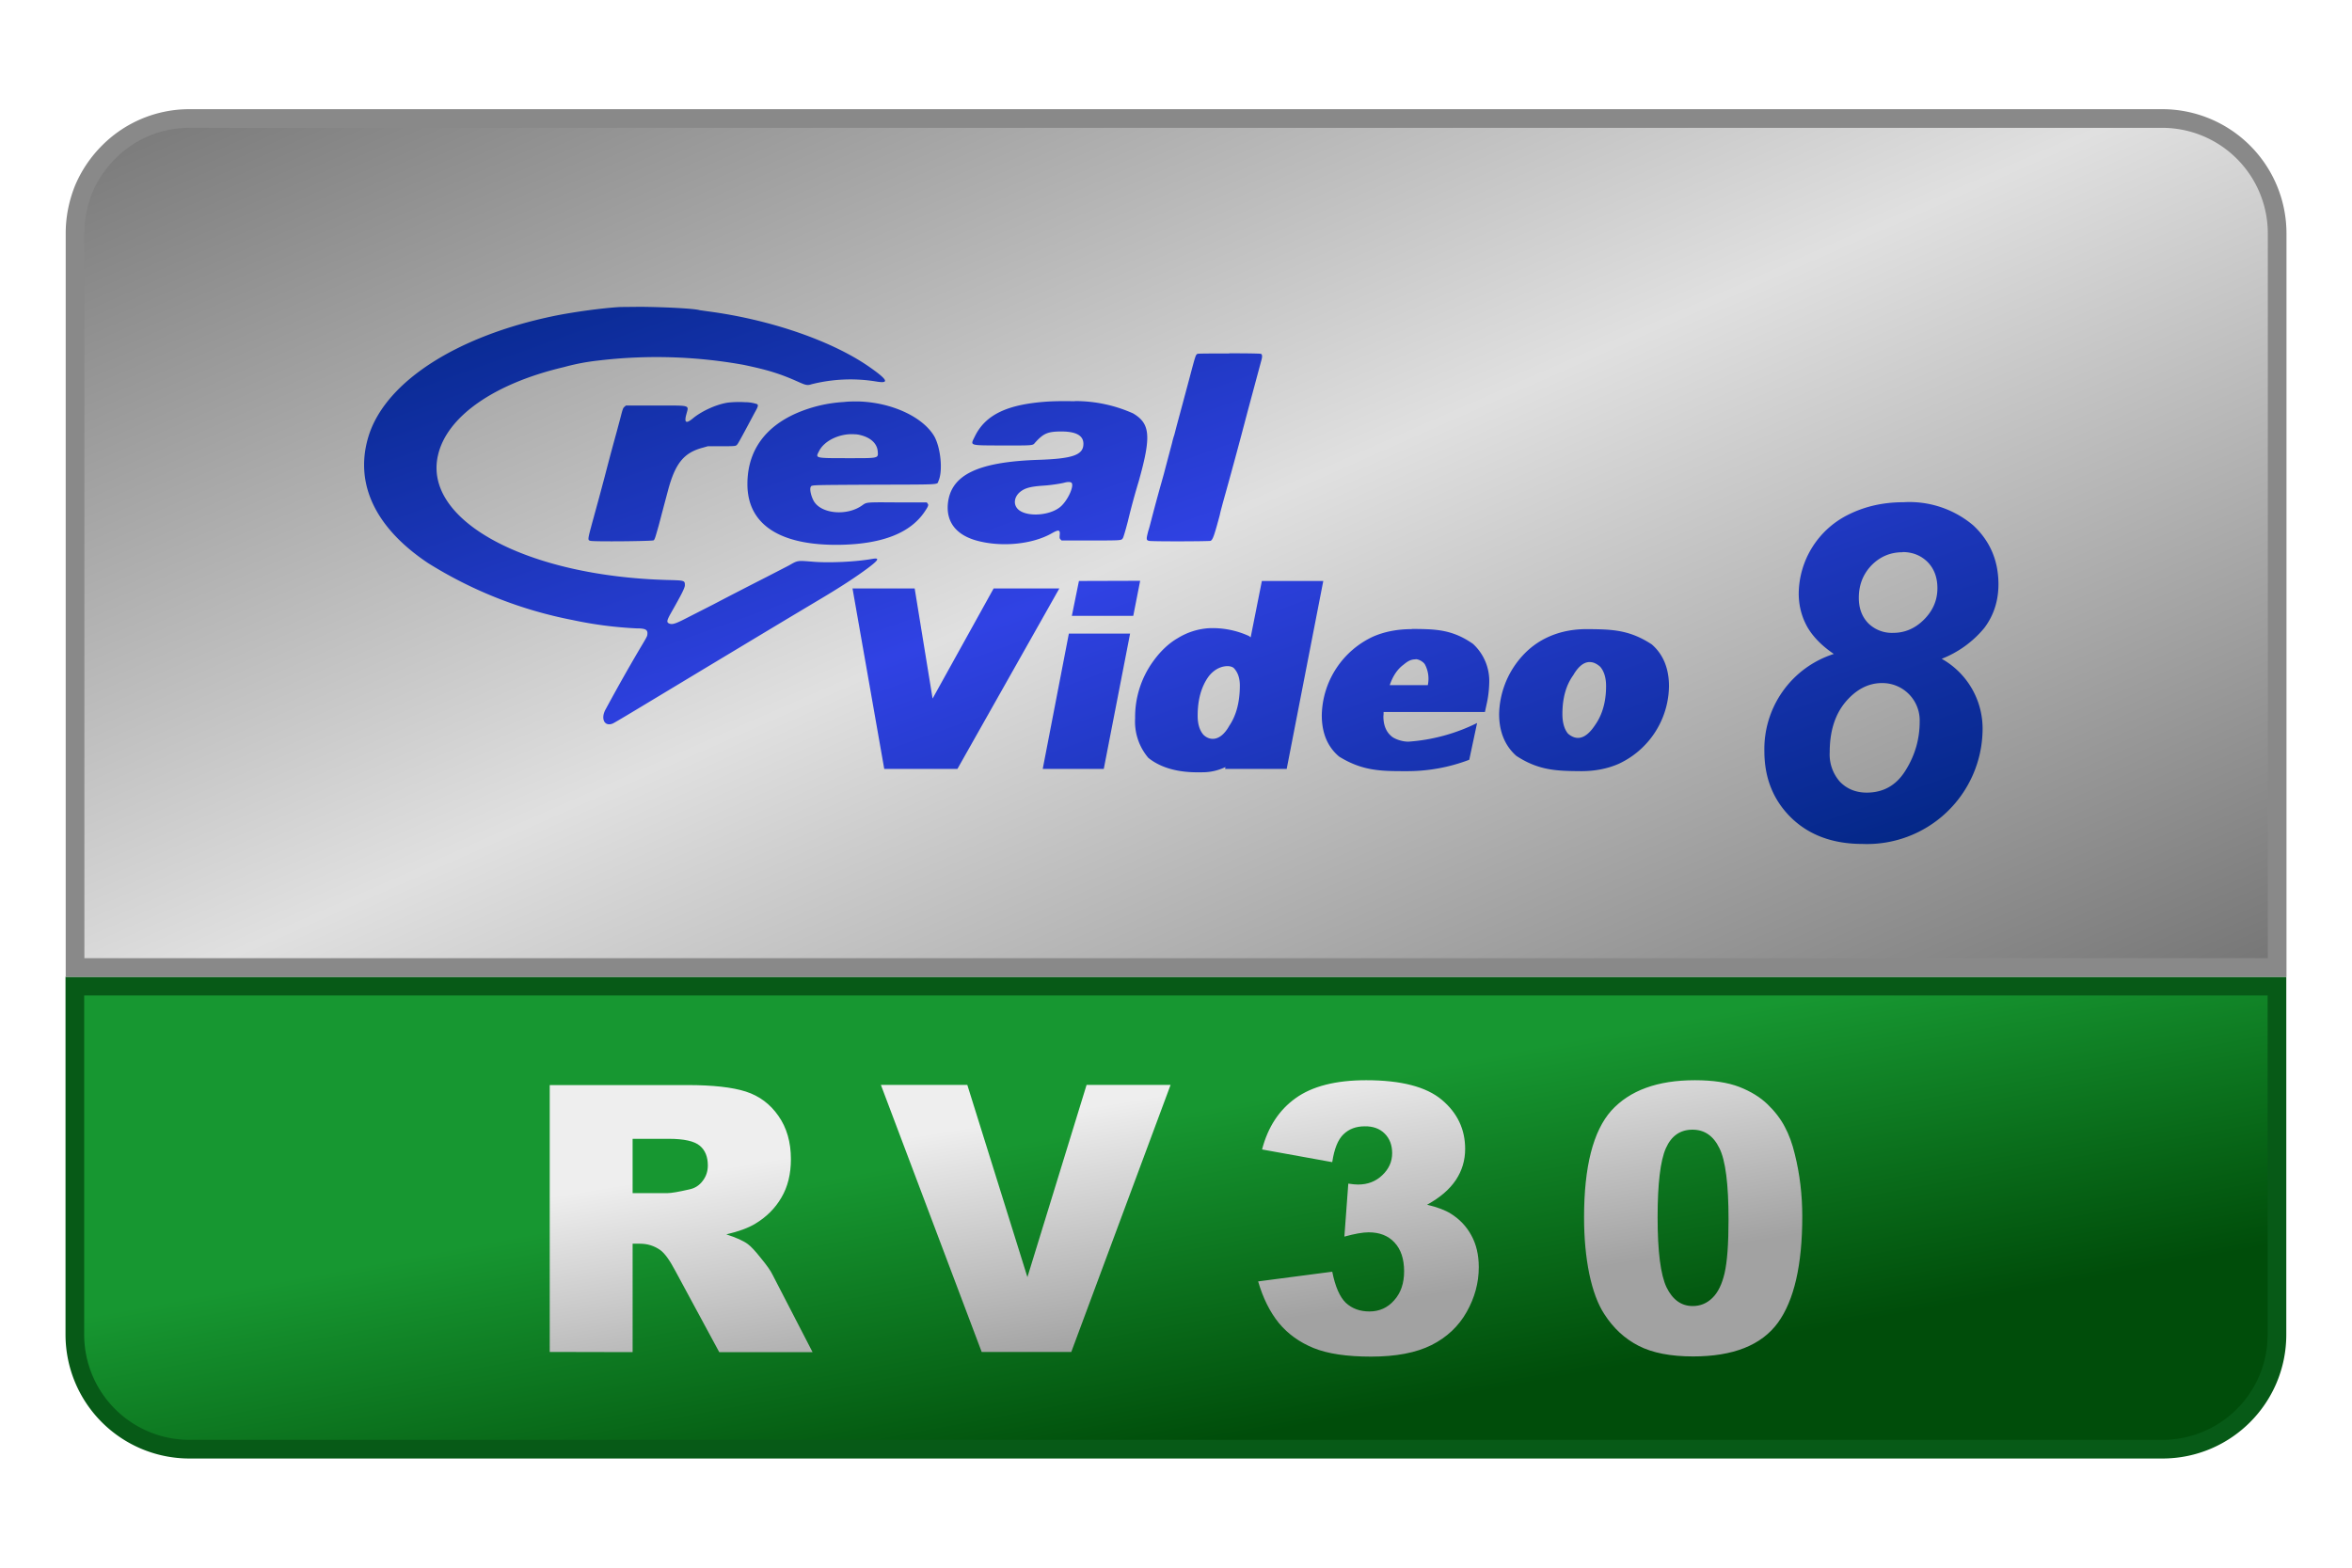 <svg viewBox="0 0 126 84" xmlns="http://www.w3.org/2000/svg"><linearGradient id="a" gradientUnits="userSpaceOnUse" spreadMethod="reflect" x1="103.88" x2="122.06" y1="10.76" y2="51.92"><stop offset="0" stop-color="#e0e0e0"/><stop offset="1" stop-color="#757575"/></linearGradient><linearGradient id="b" gradientUnits="userSpaceOnUse" x1="60.44" x2="57.2" y1="78.14" y2="60.74"><stop offset="0" stop-color="#004d0a"/><stop offset="1" stop-color="#179731"/></linearGradient><linearGradient id="c" gradientUnits="userSpaceOnUse" x1="60.72" x2="58.6" y1="58.77" y2="45.99"><stop offset="0" stop-color="#a2a2a2"/><stop offset="1" stop-color="#eee"/></linearGradient><linearGradient id="d" gradientUnits="userSpaceOnUse" spreadMethod="reflect" x1="20.14" x2="30.18" y1="13.44" y2="41.48"><stop offset="0" stop-color="#002580"/><stop offset="1" stop-color="#3042e4"/></linearGradient><path d="m4.01 52.84v18.67a6.14 6.14 0 0 0 6.14 6.14h105.69c3.4 0 6.14-2.75 6.14-6.14v-18.67z" fill="url(#b)" stroke="#075a17"/><path d="m10.16 6.35a6.09 6.09 0 0 0 -4.34 1.8 6.23 6.23 0 0 0 -1.34 1.99c-.3.75-.46 1.55-.46 2.35v39.35h117.97v-39.35a6.16 6.16 0 0 0 -6.14-6.14z" fill="url(#a)" stroke="#898989"/><path d="m11.69 62.1v-14.3h7.37q2.05 0 3.14.35 1.08.35 1.74 1.3.67.95.67 2.32 0 1.2-.51 2.06-.5.86-1.4 1.4-.56.34-1.55.57.8.26 1.15.52.25.18.7.75.48.58.63.9l2.14 4.14h-5l-2.36-4.37q-.45-.85-.8-1.1-.48-.34-1.09-.34h-.39v5.81zm4.44-8.51h1.87q.3 0 1.17-.2.44-.09.71-.45.28-.36.28-.83 0-.7-.43-1.06-.44-.37-1.66-.37h-1.94zm13.3-5.8h4.63l3.22 10.3 3.17-10.3h4.5l-5.32 14.31h-4.8zm24.18 4.14-3.76-.68q.47-1.8 1.8-2.75 1.34-.96 3.78-.96 2.8 0 4.05 1.05t1.25 2.63q0 .92-.5 1.67-.51.76-1.54 1.32.83.2 1.27.48.71.44 1.1 1.16.4.72.4 1.71 0 1.25-.65 2.4t-1.88 1.77q-1.24.62-3.24.62-1.95 0-3.08-.46-1.13-.46-1.86-1.34-.72-.89-1.11-2.23l3.97-.52q.24 1.2.73 1.67.5.46 1.26.46.8 0 1.32-.59.54-.59.54-1.56 0-1-.52-1.55-.5-.54-1.38-.54-.47 0-1.3.23l.21-2.84q.33.05.52.05.78 0 1.3-.5.53-.5.53-1.18 0-.65-.4-1.05t-1.07-.39q-.7 0-1.14.43-.44.42-.6 1.49zm13.49 2.96q0-4.08 1.46-5.72 1.48-1.63 4.48-1.63 1.45 0 2.38.36.92.36 1.51.93.59.57.92 1.2.34.63.54 1.47.4 1.6.4 3.34 0 3.9-1.31 5.7-1.32 1.8-4.54 1.8-1.81 0-2.92-.57t-1.83-1.69q-.52-.79-.81-2.16-.28-1.37-.28-3.03zm3.94 0q0 2.74.48 3.75.49 1 1.4 1 .61 0 1.05-.43.45-.43.66-1.34.21-.92.21-2.87 0-2.85-.49-3.82-.48-.99-1.44-.99-.99 0-1.43 1-.44 1-.44 3.7z" fill="url(#c)" transform="translate(17.76 10.34)"/><path d="m34.3 16.44-1.06.01c-.95.05-2.54.27-3.56.48-5.18 1.07-8.94 3.48-9.9 6.33-.84 2.55.26 4.98 3.15 6.91a22.74 22.74 0 0 0 7.73 3.05 21.1 21.1 0 0 0 3.45.45c.48 0 .6.07.57.33-.01.1-.04.15-.41.77a97.91 97.91 0 0 0 -1.81 3.21c-.3.51-.09.97.36.79.14-.06 1.36-.8 5.01-3l2.46-1.48 1.93-1.16 1.54-.92c1.3-.77 2.07-1.28 2.72-1.76.6-.45.67-.58.23-.5-.85.15-2.25.22-3.13.15s-.83-.08-1.32.2l-1.26.65a256.29 256.29 0 0 0 -2.83 1.46l-1.57.8c-.4.2-.58.26-.72.21-.18-.06-.17-.15.04-.53.57-1 .77-1.39.77-1.53 0-.25-.02-.26-.82-.28-7.62-.18-13.2-3.17-12.41-6.67.46-2.08 3-3.86 6.75-4.74a11.66 11.66 0 0 1 1.83-.35 26.3 26.3 0 0 1 7.8.23c1.33.28 1.97.48 2.97.93.36.16.45.18.66.11a8.53 8.53 0 0 1 3.46-.15c.75.13.64-.09-.43-.83-2.02-1.38-5.3-2.5-8.6-2.93l-.42-.06c-.28-.09-1.93-.17-3.18-.18zm31.55 2.5c-.84 0-1.67 0-1.7.02-.09.05-.1.06-.39 1.16l-.45 1.68-.27 1-.13.5a4 4 0 0 0 -.12.43l-.25.94-.2.76-.25.89a103.78 103.78 0 0 0 -.42 1.57c-.04.15-.1.4-.15.54-.12.46-.12.51.03.55.13.04 3.19.03 3.3 0 .12-.05.2-.28.5-1.4.02-.13.1-.4.15-.6a285.13 285.13 0 0 0 1.33-4.91l.75-2.79c.05-.18.04-.29-.03-.32-.03-.02-.87-.03-1.7-.03zm-8.27 2.56c-.44-.01-.9-.01-1.34.01-2.24.13-3.44.69-4.02 1.88-.24.5-.34.47 1.4.48 1.75 0 1.7.01 1.83-.15.45-.5.68-.6 1.41-.6.79 0 1.18.22 1.18.66 0 .6-.57.8-2.43.86-3.22.11-4.67.8-4.83 2.34-.1 1.01.47 1.72 1.63 2.01 1.3.33 2.89.17 3.91-.4.4-.23.48-.21.45.08-.01.16-.01.17.04.23l.06.06h1.56c1.67 0 1.64 0 1.72-.12.03-.03.15-.44.27-.9a37.49 37.49 0 0 1 .58-2.14c.68-2.42.63-3.1-.3-3.65a7.6 7.6 0 0 0 -3.13-.66zm-11.62.01c-.25 0-.5 0-.75.03a7.48 7.48 0 0 0 -2.54.6c-1.73.76-2.63 2.06-2.63 3.8 0 2.18 1.76 3.32 5.03 3.25 2.22-.05 3.71-.64 4.47-1.78.19-.28.22-.36.15-.43l-.04-.06h-1.51c-1.73-.01-1.7-.02-1.94.15-.82.6-2.24.47-2.62-.25-.14-.27-.21-.61-.15-.73.06-.11-.05-.1 3.41-.12 3.72-.01 3.34.01 3.44-.21.24-.54.11-1.8-.24-2.4-.64-1.06-2.34-1.81-4.08-1.85zm-6.05.04a5.56 5.56 0 0 0 -.89.02c-.6.08-1.4.44-1.88.83-.38.32-.49.26-.38-.17.14-.55.31-.5-1.62-.5h-1.61l-.08.07c-.07.06-.09.11-.2.54l-.23.86a137.9 137.9 0 0 0 -.62 2.32l-.28 1.05-.35 1.28c-.3 1.1-.3 1.09-.13 1.13.2.05 3.32.02 3.38-.03s.1-.2.27-.8l.25-.95.24-.9c.39-1.47.85-2.04 1.86-2.31l.28-.08h.73c.69 0 .74-.01.8-.05.07-.06.05 0 .98-1.75.2-.35.2-.41.12-.46a2.1 2.1 0 0 0 -.64-.1zm5.88 1.72c.11 0 .22.02.33.05.54.14.86.45.9.85.03.4.1.38-1.64.38-1.73 0-1.7 0-1.51-.36.28-.59 1.14-.98 1.92-.92zm11.59 2.58c.22.12-.2 1.04-.63 1.35-.6.45-1.8.5-2.22.08-.24-.24-.21-.61.07-.88.27-.24.56-.33 1.32-.38.33-.02.9-.1 1.15-.17.12-.03.26-.03.3 0zm44.6 1.06c-1.12 0-2.1.23-2.99.68a4.77 4.77 0 0 0 -2.63 4.2c0 .67.16 1.27.47 1.82.31.53.79 1.01 1.41 1.43a5.35 5.35 0 0 0 -3.72 5.21c0 1.44.48 2.63 1.44 3.57.96.93 2.23 1.4 3.81 1.4a6.19 6.19 0 0 0 6.44-6.1 4.29 4.29 0 0 0 -2.19-3.82 5.6 5.6 0 0 0 2.28-1.65c.5-.66.76-1.45.76-2.34 0-1.27-.45-2.32-1.35-3.16a5.3 5.3 0 0 0 -3.74-1.24zm-.06 2.67c.55 0 1 .19 1.35.54.35.36.52.83.52 1.4 0 .64-.24 1.2-.72 1.68-.47.47-1.02.71-1.65.71a1.8 1.8 0 0 1 -1.33-.51c-.34-.35-.51-.8-.51-1.37 0-.68.22-1.26.68-1.74.46-.47 1.02-.7 1.66-.7zm-44.12 1.55-.38 1.87h3.29l.37-1.88zm9.8 0-.6 3.02-.09-.07a4.68 4.68 0 0 0 -2.14-.42 3.6 3.6 0 0 0 -1.67.53c-.49.28-.93.7-1.32 1.24a5.09 5.09 0 0 0 -.97 3.06 3 3 0 0 0 .71 2.12c1 .8 2.34.78 2.9.77.44 0 .85-.1 1.23-.28l-.02.1h3.3l1.96-10.07zm-21.93.4 1.7 9.67h3.92l5.46-9.67h-3.52l-3.27 5.9-.96-5.9h-2.37zm29.96 2.18c-.76 0-1.45.13-2.07.4a4.74 4.74 0 0 0 -2.75 4.21c0 .96.31 1.7.93 2.22 1.26.78 2.27.78 3.57.78a9.3 9.3 0 0 0 3.4-.61l.42-1.97a9.81 9.81 0 0 1 -3.68 1c-.4 0-.8-.18-.92-.3-.28-.24-.42-.6-.42-1.06l.01-.11v-.12h5.43l.08-.37a5.86 5.86 0 0 0 .15-1.18 2.7 2.7 0 0 0 -.87-2.1c-1.14-.8-2.07-.79-3.28-.8zm9.36 0c-.72 0-1.38.13-1.98.39s-1.11.64-1.54 1.14a4.78 4.78 0 0 0 -1.16 3.02c0 .94.31 1.7.92 2.24 1.22.8 2.2.81 3.48.82.74 0 1.4-.13 2-.39a4.65 4.65 0 0 0 2.7-4.16c0-.94-.3-1.7-.92-2.24-1.23-.81-2.2-.81-3.5-.82zm-27.73.24-1.4 7.25h3.27l1.41-7.25zm18.57 1.37c.2 0 .44.16.51.29a1.64 1.64 0 0 1 .15 1.1h-2.04c.16-.47.4-.84.72-1.08.2-.16.37-.3.66-.3zm9.41.16c.18.02.34.12.48.24.21.24.32.59.32 1.04 0 .84-.2 1.54-.59 2.09-.59.9-1.1.76-1.45.46-.2-.24-.3-.6-.3-1.05 0-.84.19-1.54.58-2.08.33-.57.66-.74.96-.7zm-19.37.22c.1.02.18.05.23.1.21.22.32.53.32.93 0 .88-.19 1.6-.56 2.15-.5.9-1.09.8-1.4.48-.2-.24-.3-.57-.3-1.01 0-.85.19-1.54.57-2.08.37-.5.85-.61 1.14-.57zm34.95.9a2 2 0 0 1 2.02 2.07c0 .93-.25 1.8-.75 2.6-.49.8-1.18 1.2-2.09 1.2-.58 0-1.06-.2-1.43-.58a2.2 2.2 0 0 1 -.55-1.58c0-1.12.28-2.02.85-2.7.57-.67 1.22-1.01 1.95-1.01z" fill="url(#d)"/></svg>